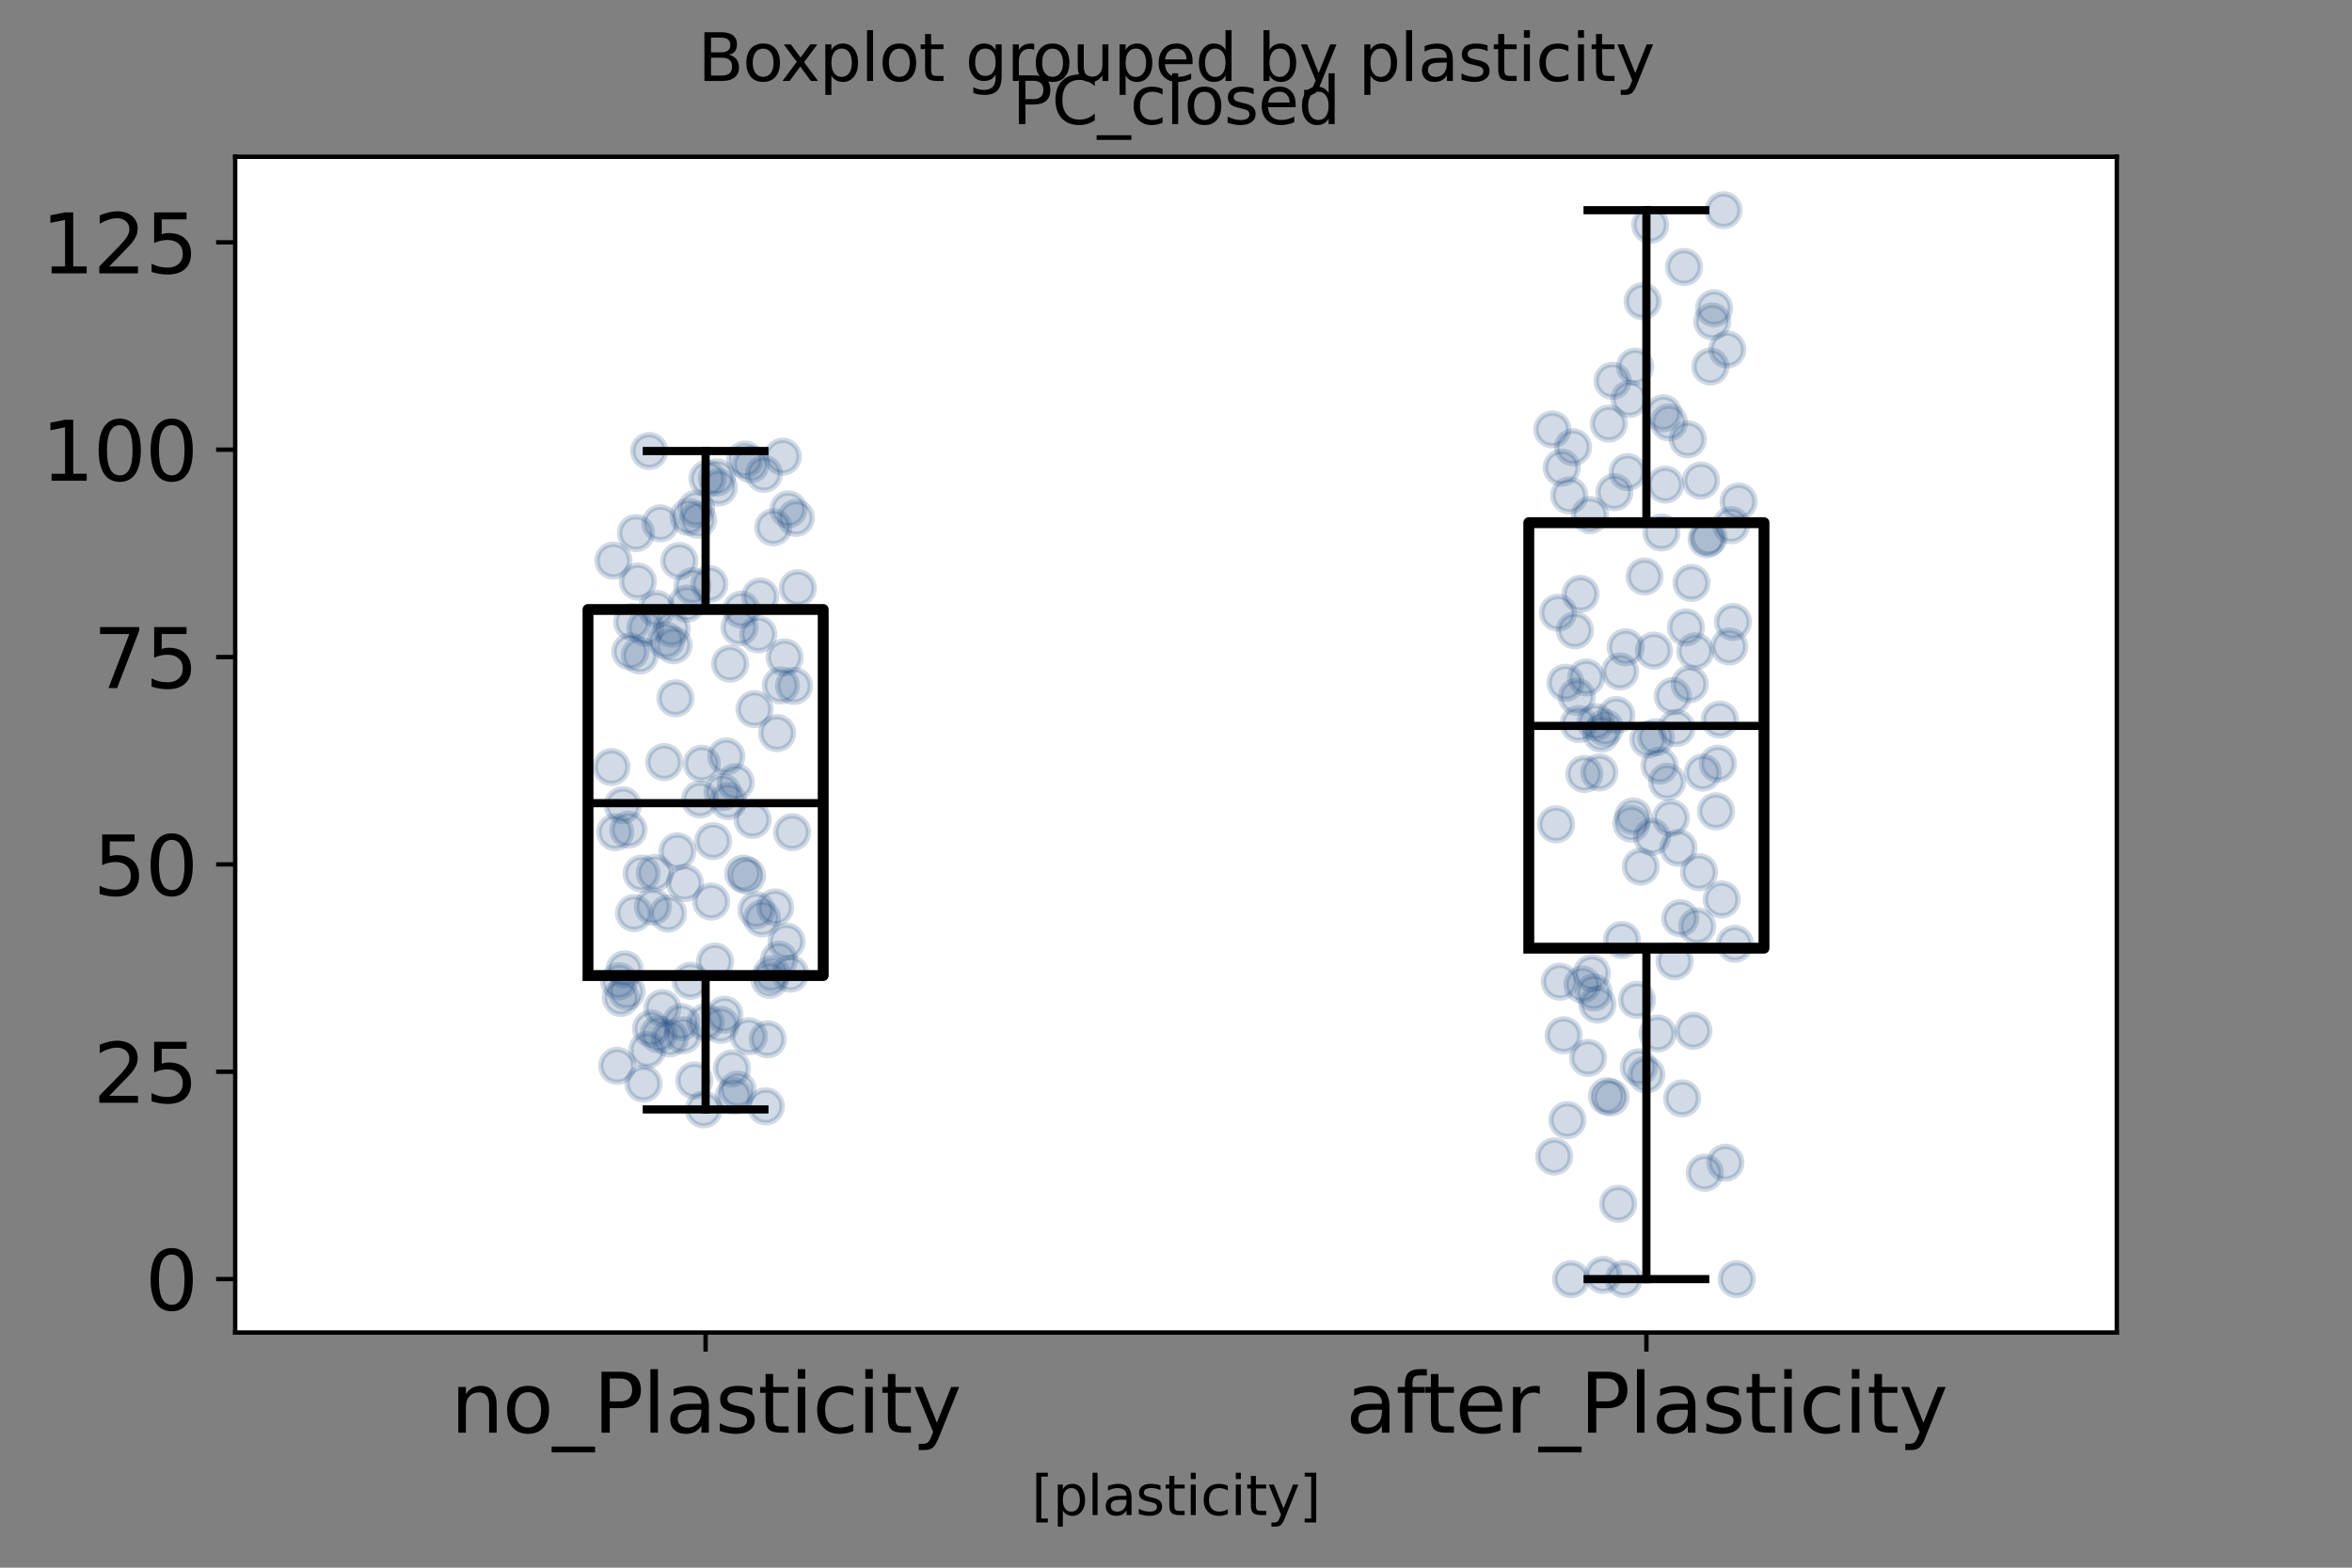 <?xml version="1.0" encoding="utf-8" standalone="no"?>
<!DOCTYPE svg PUBLIC "-//W3C//DTD SVG 1.1//EN"
  "http://www.w3.org/Graphics/SVG/1.1/DTD/svg11.dtd">
<svg xmlns:xlink="http://www.w3.org/1999/xlink" width="432pt" height="288pt" viewBox="0 0 432 288" xmlns="http://www.w3.org/2000/svg" version="1.1">
 <rect x="0" y="0" width="432" height="288" fill="#808080" stroke="none"/>
 <defs>
  <style type="text/css">*{stroke-linejoin: round; stroke-linecap: butt}</style>
 </defs>
 <g id="figure_1">
  <g id="patch_1">
   <path d="M 0 288 
L 432 288 
L 432 0 
L 0 0 
L 0 288 
z
" style="fill: none"/>
  </g>
  <g id="axes_1">
   <g id="patch_2">
    <path d="M 43.2 244.8 
L 388.8 244.8 
L 388.8 28.8 
L 43.2 28.8 
z
" style="fill: #ffffff"/>
   </g>
   <g id="PathCollection_1">
    <defs>
     <path id="m0f5e54a685" d="M 0 3 
C 0.796 3 1.559 2.684 2.121 2.121 
C 2.684 1.559 3 0.796 3 0 
C 3 -0.796 2.684 -1.559 2.121 -2.121 
C 1.559 -2.684 0.796 -3 0 -3 
C -0.796 -3 -1.559 -2.684 -2.121 -2.121 
C -2.684 -1.559 -3 -0.796 -3 0 
C -3 0.796 -2.684 1.559 -2.121 2.121 
C -1.559 2.684 -0.796 3 0 3 
z
" style="stroke: #1c4981; stroke-opacity: 0.2"/>
    </defs>
    <g clip-path="url(#pc543f8db61)">
     <use xlink:href="#m0f5e54a685" x="138.586" y="130.273" style="fill: #1c4981; fill-opacity: 0.2; stroke: #1c4981; stroke-opacity: 0.2"/>
     <use xlink:href="#m0f5e54a685" x="141.35" y="179.999" style="fill: #1c4981; fill-opacity: 0.2; stroke: #1c4981; stroke-opacity: 0.2"/>
     <use xlink:href="#m0f5e54a685" x="115.776" y="119.697" style="fill: #1c4981; fill-opacity: 0.2; stroke: #1c4981; stroke-opacity: 0.2"/>
     <use xlink:href="#m0f5e54a685" x="112.32" y="140.913" style="fill: #1c4981; fill-opacity: 0.2; stroke: #1c4981; stroke-opacity: 0.2"/>
     <use xlink:href="#m0f5e54a685" x="130.637" y="165.628" style="fill: #1c4981; fill-opacity: 0.2; stroke: #1c4981; stroke-opacity: 0.2"/>
     <use xlink:href="#m0f5e54a685" x="122.688" y="167.823" style="fill: #1c4981; fill-opacity: 0.2; stroke: #1c4981; stroke-opacity: 0.2"/>
     <use xlink:href="#m0f5e54a685" x="125.798" y="162.206" style="fill: #1c4981; fill-opacity: 0.2; stroke: #1c4981; stroke-opacity: 0.2"/>
     <use xlink:href="#m0f5e54a685" x="125.453" y="190.188" style="fill: #1c4981; fill-opacity: 0.2; stroke: #1c4981; stroke-opacity: 0.2"/>
     <use xlink:href="#m0f5e54a685" x="137.203" y="160.863" style="fill: #1c4981; fill-opacity: 0.2; stroke: #1c4981; stroke-opacity: 0.2"/>
     <use xlink:href="#m0f5e54a685" x="136.512" y="160.488" style="fill: #1c4981; fill-opacity: 0.2; stroke: #1c4981; stroke-opacity: 0.2"/>
     <use xlink:href="#m0f5e54a685" x="144.461" y="172.975" style="fill: #1c4981; fill-opacity: 0.2; stroke: #1c4981; stroke-opacity: 0.2"/>
     <use xlink:href="#m0f5e54a685" x="140.659" y="203.242" style="fill: #1c4981; fill-opacity: 0.2; stroke: #1c4981; stroke-opacity: 0.2"/>
     <use xlink:href="#m0f5e54a685" x="121.651" y="185.203" style="fill: #1c4981; fill-opacity: 0.2; stroke: #1c4981; stroke-opacity: 0.2"/>
     <use xlink:href="#m0f5e54a685" x="137.549" y="190.368" style="fill: #1c4981; fill-opacity: 0.2; stroke: #1c4981; stroke-opacity: 0.2"/>
     <use xlink:href="#m0f5e54a685" x="117.85" y="160.488" style="fill: #1c4981; fill-opacity: 0.2; stroke: #1c4981; stroke-opacity: 0.2"/>
     <use xlink:href="#m0f5e54a685" x="126.835" y="180.18" style="fill: #1c4981; fill-opacity: 0.2; stroke: #1c4981; stroke-opacity: 0.2"/>
     <use xlink:href="#m0f5e54a685" x="120.96" y="190.007" style="fill: #1c4981; fill-opacity: 0.2; stroke: #1c4981; stroke-opacity: 0.2"/>
     <use xlink:href="#m0f5e54a685" x="119.578" y="188.935" style="fill: #1c4981; fill-opacity: 0.2; stroke: #1c4981; stroke-opacity: 0.2"/>
     <use xlink:href="#m0f5e54a685" x="129.6" y="187.773" style="fill: #1c4981; fill-opacity: 0.2; stroke: #1c4981; stroke-opacity: 0.2"/>
     <use xlink:href="#m0f5e54a685" x="145.152" y="178.876" style="fill: #1c4981; fill-opacity: 0.2; stroke: #1c4981; stroke-opacity: 0.2"/>
     <use xlink:href="#m0f5e54a685" x="130.982" y="154.523" style="fill: #1c4981; fill-opacity: 0.2; stroke: #1c4981; stroke-opacity: 0.2"/>
     <use xlink:href="#m0f5e54a685" x="142.042" y="96.867" style="fill: #1c4981; fill-opacity: 0.2; stroke: #1c4981; stroke-opacity: 0.2"/>
     <use xlink:href="#m0f5e54a685" x="146.189" y="95.15" style="fill: #1c4981; fill-opacity: 0.2; stroke: #1c4981; stroke-opacity: 0.2"/>
     <use xlink:href="#m0f5e54a685" x="133.747" y="147.175" style="fill: #1c4981; fill-opacity: 0.2; stroke: #1c4981; stroke-opacity: 0.2"/>
     <use xlink:href="#m0f5e54a685" x="139.277" y="116.533" style="fill: #1c4981; fill-opacity: 0.2; stroke: #1c4981; stroke-opacity: 0.2"/>
     <use xlink:href="#m0f5e54a685" x="143.77" y="83.89" style="fill: #1c4981; fill-opacity: 0.2; stroke: #1c4981; stroke-opacity: 0.2"/>
     <use xlink:href="#m0f5e54a685" x="122.342" y="117.683" style="fill: #1c4981; fill-opacity: 0.2; stroke: #1c4981; stroke-opacity: 0.2"/>
     <use xlink:href="#m0f5e54a685" x="136.858" y="84.42" style="fill: #1c4981; fill-opacity: 0.2; stroke: #1c4981; stroke-opacity: 0.2"/>
     <use xlink:href="#m0f5e54a685" x="113.011" y="152.883" style="fill: #1c4981; fill-opacity: 0.2; stroke: #1c4981; stroke-opacity: 0.2"/>
     <use xlink:href="#m0f5e54a685" x="120.614" y="111.859" style="fill: #1c4981; fill-opacity: 0.2; stroke: #1c4981; stroke-opacity: 0.2"/>
     <use xlink:href="#m0f5e54a685" x="129.946" y="87.919" style="fill: #1c4981; fill-opacity: 0.2; stroke: #1c4981; stroke-opacity: 0.2"/>
     <use xlink:href="#m0f5e54a685" x="128.909" y="140.306" style="fill: #1c4981; fill-opacity: 0.2; stroke: #1c4981; stroke-opacity: 0.2"/>
     <use xlink:href="#m0f5e54a685" x="119.232" y="82.857" style="fill: #1c4981; fill-opacity: 0.2; stroke: #1c4981; stroke-opacity: 0.2"/>
     <use xlink:href="#m0f5e54a685" x="133.056" y="186.404" style="fill: #1c4981; fill-opacity: 0.2; stroke: #1c4981; stroke-opacity: 0.2"/>
     <use xlink:href="#m0f5e54a685" x="138.24" y="150.623" style="fill: #1c4981; fill-opacity: 0.2; stroke: #1c4981; stroke-opacity: 0.2"/>
     <use xlink:href="#m0f5e54a685" x="127.181" y="107.714" style="fill: #1c4981; fill-opacity: 0.2; stroke: #1c4981; stroke-opacity: 0.2"/>
     <use xlink:href="#m0f5e54a685" x="113.357" y="195.805" style="fill: #1c4981; fill-opacity: 0.2; stroke: #1c4981; stroke-opacity: 0.2"/>
     <use xlink:href="#m0f5e54a685" x="125.107" y="187.773" style="fill: #1c4981; fill-opacity: 0.2; stroke: #1c4981; stroke-opacity: 0.2"/>
     <use xlink:href="#m0f5e54a685" x="145.498" y="152.883" style="fill: #1c4981; fill-opacity: 0.2; stroke: #1c4981; stroke-opacity: 0.2"/>
     <use xlink:href="#m0f5e54a685" x="119.923" y="166.544" style="fill: #1c4981; fill-opacity: 0.2; stroke: #1c4981; stroke-opacity: 0.2"/>
     <use xlink:href="#m0f5e54a685" x="116.467" y="167.745" style="fill: #1c4981; fill-opacity: 0.2; stroke: #1c4981; stroke-opacity: 0.2"/>
     <use xlink:href="#m0f5e54a685" x="137.894" y="85.298" style="fill: #1c4981; fill-opacity: 0.2; stroke: #1c4981; stroke-opacity: 0.2"/>
     <use xlink:href="#m0f5e54a685" x="134.438" y="196.282" style="fill: #1c4981; fill-opacity: 0.2; stroke: #1c4981; stroke-opacity: 0.2"/>
     <use xlink:href="#m0f5e54a685" x="116.813" y="97.926" style="fill: #1c4981; fill-opacity: 0.2; stroke: #1c4981; stroke-opacity: 0.2"/>
     <use xlink:href="#m0f5e54a685" x="140.314" y="87.054" style="fill: #1c4981; fill-opacity: 0.2; stroke: #1c4981; stroke-opacity: 0.2"/>
     <use xlink:href="#m0f5e54a685" x="121.997" y="140.009" style="fill: #1c4981; fill-opacity: 0.2; stroke: #1c4981; stroke-opacity: 0.2"/>
     <use xlink:href="#m0f5e54a685" x="127.872" y="93.471" style="fill: #1c4981; fill-opacity: 0.2; stroke: #1c4981; stroke-opacity: 0.2"/>
     <use xlink:href="#m0f5e54a685" x="127.526" y="198.49" style="fill: #1c4981; fill-opacity: 0.2; stroke: #1c4981; stroke-opacity: 0.2"/>
     <use xlink:href="#m0f5e54a685" x="132.365" y="188.277" style="fill: #1c4981; fill-opacity: 0.2; stroke: #1c4981; stroke-opacity: 0.2"/>
     <use xlink:href="#m0f5e54a685" x="123.034" y="190.756" style="fill: #1c4981; fill-opacity: 0.2; stroke: #1c4981; stroke-opacity: 0.2"/>
     <use xlink:href="#m0f5e54a685" x="115.085" y="182.156" style="fill: #1c4981; fill-opacity: 0.2; stroke: #1c4981; stroke-opacity: 0.2"/>
     <use xlink:href="#m0f5e54a685" x="135.13" y="143.702" style="fill: #1c4981; fill-opacity: 0.2; stroke: #1c4981; stroke-opacity: 0.2"/>
     <use xlink:href="#m0f5e54a685" x="118.541" y="115.307" style="fill: #1c4981; fill-opacity: 0.2; stroke: #1c4981; stroke-opacity: 0.2"/>
     <use xlink:href="#m0f5e54a685" x="139.622" y="109.586" style="fill: #1c4981; fill-opacity: 0.2; stroke: #1c4981; stroke-opacity: 0.2"/>
     <use xlink:href="#m0f5e54a685" x="123.379" y="115.5" style="fill: #1c4981; fill-opacity: 0.2; stroke: #1c4981; stroke-opacity: 0.2"/>
     <use xlink:href="#m0f5e54a685" x="123.725" y="118.535" style="fill: #1c4981; fill-opacity: 0.2; stroke: #1c4981; stroke-opacity: 0.2"/>
     <use xlink:href="#m0f5e54a685" x="135.821" y="115.242" style="fill: #1c4981; fill-opacity: 0.2; stroke: #1c4981; stroke-opacity: 0.2"/>
     <use xlink:href="#m0f5e54a685" x="124.416" y="156.395" style="fill: #1c4981; fill-opacity: 0.2; stroke: #1c4981; stroke-opacity: 0.2"/>
     <use xlink:href="#m0f5e54a685" x="114.739" y="178.063" style="fill: #1c4981; fill-opacity: 0.2; stroke: #1c4981; stroke-opacity: 0.2"/>
     <use xlink:href="#m0f5e54a685" x="132.71" y="145.523" style="fill: #1c4981; fill-opacity: 0.2; stroke: #1c4981; stroke-opacity: 0.2"/>
     <use xlink:href="#m0f5e54a685" x="130.291" y="107.301" style="fill: #1c4981; fill-opacity: 0.2; stroke: #1c4981; stroke-opacity: 0.2"/>
     <use xlink:href="#m0f5e54a685" x="146.534" y="108.05" style="fill: #1c4981; fill-opacity: 0.2; stroke: #1c4981; stroke-opacity: 0.2"/>
     <use xlink:href="#m0f5e54a685" x="114.394" y="147.924" style="fill: #1c4981; fill-opacity: 0.2; stroke: #1c4981; stroke-opacity: 0.2"/>
     <use xlink:href="#m0f5e54a685" x="129.254" y="203.811" style="fill: #1c4981; fill-opacity: 0.2; stroke: #1c4981; stroke-opacity: 0.2"/>
     <use xlink:href="#m0f5e54a685" x="121.306" y="96.144" style="fill: #1c4981; fill-opacity: 0.2; stroke: #1c4981; stroke-opacity: 0.2"/>
     <use xlink:href="#m0f5e54a685" x="144.806" y="93.575" style="fill: #1c4981; fill-opacity: 0.2; stroke: #1c4981; stroke-opacity: 0.2"/>
     <use xlink:href="#m0f5e54a685" x="116.122" y="114.287" style="fill: #1c4981; fill-opacity: 0.2; stroke: #1c4981; stroke-opacity: 0.2"/>
     <use xlink:href="#m0f5e54a685" x="114.048" y="183.318" style="fill: #1c4981; fill-opacity: 0.2; stroke: #1c4981; stroke-opacity: 0.2"/>
     <use xlink:href="#m0f5e54a685" x="143.078" y="176.306" style="fill: #1c4981; fill-opacity: 0.2; stroke: #1c4981; stroke-opacity: 0.2"/>
     <use xlink:href="#m0f5e54a685" x="134.784" y="201.305" style="fill: #1c4981; fill-opacity: 0.2; stroke: #1c4981; stroke-opacity: 0.2"/>
     <use xlink:href="#m0f5e54a685" x="136.166" y="112.001" style="fill: #1c4981; fill-opacity: 0.2; stroke: #1c4981; stroke-opacity: 0.2"/>
     <use xlink:href="#m0f5e54a685" x="112.666" y="102.988" style="fill: #1c4981; fill-opacity: 0.2; stroke: #1c4981; stroke-opacity: 0.2"/>
     <use xlink:href="#m0f5e54a685" x="117.158" y="106.836" style="fill: #1c4981; fill-opacity: 0.2; stroke: #1c4981; stroke-opacity: 0.2"/>
     <use xlink:href="#m0f5e54a685" x="113.702" y="180.258" style="fill: #1c4981; fill-opacity: 0.2; stroke: #1c4981; stroke-opacity: 0.2"/>
     <use xlink:href="#m0f5e54a685" x="126.49" y="94.956" style="fill: #1c4981; fill-opacity: 0.2; stroke: #1c4981; stroke-opacity: 0.2"/>
     <use xlink:href="#m0f5e54a685" x="141.005" y="190.924" style="fill: #1c4981; fill-opacity: 0.2; stroke: #1c4981; stroke-opacity: 0.2"/>
     <use xlink:href="#m0f5e54a685" x="142.387" y="166.699" style="fill: #1c4981; fill-opacity: 0.2; stroke: #1c4981; stroke-opacity: 0.2"/>
     <use xlink:href="#m0f5e54a685" x="115.43" y="152.418" style="fill: #1c4981; fill-opacity: 0.2; stroke: #1c4981; stroke-opacity: 0.2"/>
     <use xlink:href="#m0f5e54a685" x="141.696" y="178.954" style="fill: #1c4981; fill-opacity: 0.2; stroke: #1c4981; stroke-opacity: 0.2"/>
     <use xlink:href="#m0f5e54a685" x="120.269" y="160.372" style="fill: #1c4981; fill-opacity: 0.2; stroke: #1c4981; stroke-opacity: 0.2"/>
     <use xlink:href="#m0f5e54a685" x="132.019" y="89.546" style="fill: #1c4981; fill-opacity: 0.2; stroke: #1c4981; stroke-opacity: 0.2"/>
     <use xlink:href="#m0f5e54a685" x="139.968" y="168.727" style="fill: #1c4981; fill-opacity: 0.2; stroke: #1c4981; stroke-opacity: 0.2"/>
     <use xlink:href="#m0f5e54a685" x="118.886" y="192.899" style="fill: #1c4981; fill-opacity: 0.2; stroke: #1c4981; stroke-opacity: 0.2"/>
     <use xlink:href="#m0f5e54a685" x="118.195" y="199.072" style="fill: #1c4981; fill-opacity: 0.2; stroke: #1c4981; stroke-opacity: 0.2"/>
     <use xlink:href="#m0f5e54a685" x="144.115" y="120.756" style="fill: #1c4981; fill-opacity: 0.2; stroke: #1c4981; stroke-opacity: 0.2"/>
     <use xlink:href="#m0f5e54a685" x="145.843" y="125.999" style="fill: #1c4981; fill-opacity: 0.2; stroke: #1c4981; stroke-opacity: 0.2"/>
     <use xlink:href="#m0f5e54a685" x="128.218" y="95.499" style="fill: #1c4981; fill-opacity: 0.2; stroke: #1c4981; stroke-opacity: 0.2"/>
     <use xlink:href="#m0f5e54a685" x="124.762" y="103.053" style="fill: #1c4981; fill-opacity: 0.2; stroke: #1c4981; stroke-opacity: 0.2"/>
     <use xlink:href="#m0f5e54a685" x="133.402" y="138.963" style="fill: #1c4981; fill-opacity: 0.2; stroke: #1c4981; stroke-opacity: 0.2"/>
     <use xlink:href="#m0f5e54a685" x="126.144" y="110.904" style="fill: #1c4981; fill-opacity: 0.2; stroke: #1c4981; stroke-opacity: 0.2"/>
     <use xlink:href="#m0f5e54a685" x="124.07" y="128.284" style="fill: #1c4981; fill-opacity: 0.2; stroke: #1c4981; stroke-opacity: 0.2"/>
     <use xlink:href="#m0f5e54a685" x="135.475" y="200.169" style="fill: #1c4981; fill-opacity: 0.2; stroke: #1c4981; stroke-opacity: 0.2"/>
     <use xlink:href="#m0f5e54a685" x="131.674" y="87.712" style="fill: #1c4981; fill-opacity: 0.2; stroke: #1c4981; stroke-opacity: 0.2"/>
     <use xlink:href="#m0f5e54a685" x="138.931" y="167.216" style="fill: #1c4981; fill-opacity: 0.2; stroke: #1c4981; stroke-opacity: 0.2"/>
     <use xlink:href="#m0f5e54a685" x="142.733" y="134.676" style="fill: #1c4981; fill-opacity: 0.2; stroke: #1c4981; stroke-opacity: 0.2"/>
     <use xlink:href="#m0f5e54a685" x="117.504" y="120.42" style="fill: #1c4981; fill-opacity: 0.2; stroke: #1c4981; stroke-opacity: 0.2"/>
     <use xlink:href="#m0f5e54a685" x="131.328" y="176.642" style="fill: #1c4981; fill-opacity: 0.2; stroke: #1c4981; stroke-opacity: 0.2"/>
     <use xlink:href="#m0f5e54a685" x="143.424" y="125.908" style="fill: #1c4981; fill-opacity: 0.2; stroke: #1c4981; stroke-opacity: 0.2"/>
     <use xlink:href="#m0f5e54a685" x="134.093" y="121.931" style="fill: #1c4981; fill-opacity: 0.2; stroke: #1c4981; stroke-opacity: 0.2"/>
     <use xlink:href="#m0f5e54a685" x="128.563" y="146.878" style="fill: #1c4981; fill-opacity: 0.2; stroke: #1c4981; stroke-opacity: 0.2"/>
    </g>
   </g>
   <g id="PathCollection_2">
    <g clip-path="url(#pc543f8db61)">
     <use xlink:href="#m0f5e54a685" x="285.466" y="212.449" style="fill: #1c4981; fill-opacity: 0.2; stroke: #1c4981; stroke-opacity: 0.2"/>
     <use xlink:href="#m0f5e54a685" x="305.51" y="75.923" style="fill: #1c4981; fill-opacity: 0.2; stroke: #1c4981; stroke-opacity: 0.2"/>
     <use xlink:href="#m0f5e54a685" x="309.658" y="115.255" style="fill: #1c4981; fill-opacity: 0.2; stroke: #1c4981; stroke-opacity: 0.2"/>
     <use xlink:href="#m0f5e54a685" x="287.194" y="190.175" style="fill: #1c4981; fill-opacity: 0.2; stroke: #1c4981; stroke-opacity: 0.2"/>
     <use xlink:href="#m0f5e54a685" x="299.635" y="151.295" style="fill: #1c4981; fill-opacity: 0.2; stroke: #1c4981; stroke-opacity: 0.2"/>
     <use xlink:href="#m0f5e54a685" x="315.878" y="132.197" style="fill: #1c4981; fill-opacity: 0.2; stroke: #1c4981; stroke-opacity: 0.2"/>
     <use xlink:href="#m0f5e54a685" x="302.054" y="105.906" style="fill: #1c4981; fill-opacity: 0.2; stroke: #1c4981; stroke-opacity: 0.2"/>
     <use xlink:href="#m0f5e54a685" x="307.93" y="133.746" style="fill: #1c4981; fill-opacity: 0.2; stroke: #1c4981; stroke-opacity: 0.2"/>
     <use xlink:href="#m0f5e54a685" x="297.907" y="172.678" style="fill: #1c4981; fill-opacity: 0.2; stroke: #1c4981; stroke-opacity: 0.2"/>
     <use xlink:href="#m0f5e54a685" x="317.606" y="118.767" style="fill: #1c4981; fill-opacity: 0.2; stroke: #1c4981; stroke-opacity: 0.2"/>
     <use xlink:href="#m0f5e54a685" x="286.848" y="85.905" style="fill: #1c4981; fill-opacity: 0.2; stroke: #1c4981; stroke-opacity: 0.2"/>
     <use xlink:href="#m0f5e54a685" x="312.768" y="141.933" style="fill: #1c4981; fill-opacity: 0.2; stroke: #1c4981; stroke-opacity: 0.2"/>
     <use xlink:href="#m0f5e54a685" x="308.275" y="155.775" style="fill: #1c4981; fill-opacity: 0.2; stroke: #1c4981; stroke-opacity: 0.2"/>
     <use xlink:href="#m0f5e54a685" x="300.672" y="183.693" style="fill: #1c4981; fill-opacity: 0.2; stroke: #1c4981; stroke-opacity: 0.2"/>
     <use xlink:href="#m0f5e54a685" x="301.363" y="159.21" style="fill: #1c4981; fill-opacity: 0.2; stroke: #1c4981; stroke-opacity: 0.2"/>
     <use xlink:href="#m0f5e54a685" x="310.349" y="125.689" style="fill: #1c4981; fill-opacity: 0.2; stroke: #1c4981; stroke-opacity: 0.2"/>
     <use xlink:href="#m0f5e54a685" x="303.437" y="153.735" style="fill: #1c4981; fill-opacity: 0.2; stroke: #1c4981; stroke-opacity: 0.2"/>
     <use xlink:href="#m0f5e54a685" x="287.539" y="125.43" style="fill: #1c4981; fill-opacity: 0.2; stroke: #1c4981; stroke-opacity: 0.2"/>
     <use xlink:href="#m0f5e54a685" x="316.915" y="213.598" style="fill: #1c4981; fill-opacity: 0.2; stroke: #1c4981; stroke-opacity: 0.2"/>
     <use xlink:href="#m0f5e54a685" x="293.414" y="184.545" style="fill: #1c4981; fill-opacity: 0.2; stroke: #1c4981; stroke-opacity: 0.2"/>
     <use xlink:href="#m0f5e54a685" x="286.502" y="180.348" style="fill: #1c4981; fill-opacity: 0.2; stroke: #1c4981; stroke-opacity: 0.2"/>
     <use xlink:href="#m0f5e54a685" x="287.885" y="205.773" style="fill: #1c4981; fill-opacity: 0.2; stroke: #1c4981; stroke-opacity: 0.2"/>
     <use xlink:href="#m0f5e54a685" x="316.224" y="165.24" style="fill: #1c4981; fill-opacity: 0.2; stroke: #1c4981; stroke-opacity: 0.2"/>
     <use xlink:href="#m0f5e54a685" x="304.128" y="135.438" style="fill: #1c4981; fill-opacity: 0.2; stroke: #1c4981; stroke-opacity: 0.2"/>
     <use xlink:href="#m0f5e54a685" x="310.694" y="107.094" style="fill: #1c4981; fill-opacity: 0.2; stroke: #1c4981; stroke-opacity: 0.2"/>
     <use xlink:href="#m0f5e54a685" x="304.819" y="140.642" style="fill: #1c4981; fill-opacity: 0.2; stroke: #1c4981; stroke-opacity: 0.2"/>
     <use xlink:href="#m0f5e54a685" x="298.944" y="86.731" style="fill: #1c4981; fill-opacity: 0.2; stroke: #1c4981; stroke-opacity: 0.2"/>
     <use xlink:href="#m0f5e54a685" x="289.958" y="133.01" style="fill: #1c4981; fill-opacity: 0.2; stroke: #1c4981; stroke-opacity: 0.2"/>
     <use xlink:href="#m0f5e54a685" x="294.797" y="133.707" style="fill: #1c4981; fill-opacity: 0.2; stroke: #1c4981; stroke-opacity: 0.2"/>
     <use xlink:href="#m0f5e54a685" x="285.12" y="78.893" style="fill: #1c4981; fill-opacity: 0.2; stroke: #1c4981; stroke-opacity: 0.2"/>
     <use xlink:href="#m0f5e54a685" x="305.165" y="97.823" style="fill: #1c4981; fill-opacity: 0.2; stroke: #1c4981; stroke-opacity: 0.2"/>
     <use xlink:href="#m0f5e54a685" x="294.451" y="234.233" style="fill: #1c4981; fill-opacity: 0.2; stroke: #1c4981; stroke-opacity: 0.2"/>
     <use xlink:href="#m0f5e54a685" x="301.018" y="196.076" style="fill: #1c4981; fill-opacity: 0.2; stroke: #1c4981; stroke-opacity: 0.2"/>
     <use xlink:href="#m0f5e54a685" x="313.805" y="98.74" style="fill: #1c4981; fill-opacity: 0.2; stroke: #1c4981; stroke-opacity: 0.2"/>
     <use xlink:href="#m0f5e54a685" x="302.746" y="135.838" style="fill: #1c4981; fill-opacity: 0.2; stroke: #1c4981; stroke-opacity: 0.2"/>
     <use xlink:href="#m0f5e54a685" x="312.422" y="88.28" style="fill: #1c4981; fill-opacity: 0.2; stroke: #1c4981; stroke-opacity: 0.2"/>
     <use xlink:href="#m0f5e54a685" x="302.4" y="197.432" style="fill: #1c4981; fill-opacity: 0.2; stroke: #1c4981; stroke-opacity: 0.2"/>
     <use xlink:href="#m0f5e54a685" x="301.709" y="55.34" style="fill: #1c4981; fill-opacity: 0.2; stroke: #1c4981; stroke-opacity: 0.2"/>
     <use xlink:href="#m0f5e54a685" x="291.341" y="124.462" style="fill: #1c4981; fill-opacity: 0.2; stroke: #1c4981; stroke-opacity: 0.2"/>
     <use xlink:href="#m0f5e54a685" x="315.187" y="149.035" style="fill: #1c4981; fill-opacity: 0.2; stroke: #1c4981; stroke-opacity: 0.2"/>
     <use xlink:href="#m0f5e54a685" x="309.312" y="49.052" style="fill: #1c4981; fill-opacity: 0.2; stroke: #1c4981; stroke-opacity: 0.2"/>
     <use xlink:href="#m0f5e54a685" x="292.378" y="178.773" style="fill: #1c4981; fill-opacity: 0.2; stroke: #1c4981; stroke-opacity: 0.2"/>
     <use xlink:href="#m0f5e54a685" x="286.157" y="112.569" style="fill: #1c4981; fill-opacity: 0.2; stroke: #1c4981; stroke-opacity: 0.2"/>
     <use xlink:href="#m0f5e54a685" x="303.091" y="41.317" style="fill: #1c4981; fill-opacity: 0.2; stroke: #1c4981; stroke-opacity: 0.2"/>
     <use xlink:href="#m0f5e54a685" x="291.686" y="194.358" style="fill: #1c4981; fill-opacity: 0.2; stroke: #1c4981; stroke-opacity: 0.2"/>
     <use xlink:href="#m0f5e54a685" x="311.386" y="119.658" style="fill: #1c4981; fill-opacity: 0.2; stroke: #1c4981; stroke-opacity: 0.2"/>
     <use xlink:href="#m0f5e54a685" x="290.304" y="109.109" style="fill: #1c4981; fill-opacity: 0.2; stroke: #1c4981; stroke-opacity: 0.2"/>
     <use xlink:href="#m0f5e54a685" x="315.533" y="140.293" style="fill: #1c4981; fill-opacity: 0.2; stroke: #1c4981; stroke-opacity: 0.2"/>
     <use xlink:href="#m0f5e54a685" x="292.032" y="94.634" style="fill: #1c4981; fill-opacity: 0.2; stroke: #1c4981; stroke-opacity: 0.2"/>
     <use xlink:href="#m0f5e54a685" x="312.077" y="160.217" style="fill: #1c4981; fill-opacity: 0.2; stroke: #1c4981; stroke-opacity: 0.2"/>
     <use xlink:href="#m0f5e54a685" x="313.114" y="215.445" style="fill: #1c4981; fill-opacity: 0.2; stroke: #1c4981; stroke-opacity: 0.2"/>
     <use xlink:href="#m0f5e54a685" x="307.238" y="127.884" style="fill: #1c4981; fill-opacity: 0.2; stroke: #1c4981; stroke-opacity: 0.2"/>
     <use xlink:href="#m0f5e54a685" x="306.202" y="143.624" style="fill: #1c4981; fill-opacity: 0.2; stroke: #1c4981; stroke-opacity: 0.2"/>
     <use xlink:href="#m0f5e54a685" x="290.995" y="142.191" style="fill: #1c4981; fill-opacity: 0.2; stroke: #1c4981; stroke-opacity: 0.2"/>
     <use xlink:href="#m0f5e54a685" x="314.15" y="67.336" style="fill: #1c4981; fill-opacity: 0.2; stroke: #1c4981; stroke-opacity: 0.2"/>
     <use xlink:href="#m0f5e54a685" x="295.488" y="77.821" style="fill: #1c4981; fill-opacity: 0.2; stroke: #1c4981; stroke-opacity: 0.2"/>
     <use xlink:href="#m0f5e54a685" x="318.643" y="173.388" style="fill: #1c4981; fill-opacity: 0.2; stroke: #1c4981; stroke-opacity: 0.2"/>
     <use xlink:href="#m0f5e54a685" x="298.598" y="118.909" style="fill: #1c4981; fill-opacity: 0.2; stroke: #1c4981; stroke-opacity: 0.2"/>
     <use xlink:href="#m0f5e54a685" x="293.76" y="141.907" style="fill: #1c4981; fill-opacity: 0.2; stroke: #1c4981; stroke-opacity: 0.2"/>
     <use xlink:href="#m0f5e54a685" x="300.326" y="67.349" style="fill: #1c4981; fill-opacity: 0.2; stroke: #1c4981; stroke-opacity: 0.2"/>
     <use xlink:href="#m0f5e54a685" x="288.23" y="91.018" style="fill: #1c4981; fill-opacity: 0.2; stroke: #1c4981; stroke-opacity: 0.2"/>
     <use xlink:href="#m0f5e54a685" x="288.922" y="82.16" style="fill: #1c4981; fill-opacity: 0.2; stroke: #1c4981; stroke-opacity: 0.2"/>
     <use xlink:href="#m0f5e54a685" x="298.253" y="234.969" style="fill: #1c4981; fill-opacity: 0.2; stroke: #1c4981; stroke-opacity: 0.2"/>
     <use xlink:href="#m0f5e54a685" x="303.782" y="119.529" style="fill: #1c4981; fill-opacity: 0.2; stroke: #1c4981; stroke-opacity: 0.2"/>
     <use xlink:href="#m0f5e54a685" x="304.474" y="189.865" style="fill: #1c4981; fill-opacity: 0.2; stroke: #1c4981; stroke-opacity: 0.2"/>
     <use xlink:href="#m0f5e54a685" x="316.57" y="38.618" style="fill: #1c4981; fill-opacity: 0.2; stroke: #1c4981; stroke-opacity: 0.2"/>
     <use xlink:href="#m0f5e54a685" x="288.576" y="234.982" style="fill: #1c4981; fill-opacity: 0.2; stroke: #1c4981; stroke-opacity: 0.2"/>
     <use xlink:href="#m0f5e54a685" x="308.966" y="201.783" style="fill: #1c4981; fill-opacity: 0.2; stroke: #1c4981; stroke-opacity: 0.2"/>
     <use xlink:href="#m0f5e54a685" x="310.003" y="80.714" style="fill: #1c4981; fill-opacity: 0.2; stroke: #1c4981; stroke-opacity: 0.2"/>
     <use xlink:href="#m0f5e54a685" x="292.723" y="182.324" style="fill: #1c4981; fill-opacity: 0.2; stroke: #1c4981; stroke-opacity: 0.2"/>
     <use xlink:href="#m0f5e54a685" x="296.179" y="69.957" style="fill: #1c4981; fill-opacity: 0.2; stroke: #1c4981; stroke-opacity: 0.2"/>
     <use xlink:href="#m0f5e54a685" x="299.29" y="73.289" style="fill: #1c4981; fill-opacity: 0.2; stroke: #1c4981; stroke-opacity: 0.2"/>
     <use xlink:href="#m0f5e54a685" x="295.142" y="201.383" style="fill: #1c4981; fill-opacity: 0.2; stroke: #1c4981; stroke-opacity: 0.2"/>
     <use xlink:href="#m0f5e54a685" x="313.459" y="99.063" style="fill: #1c4981; fill-opacity: 0.2; stroke: #1c4981; stroke-opacity: 0.2"/>
     <use xlink:href="#m0f5e54a685" x="294.106" y="134.792" style="fill: #1c4981; fill-opacity: 0.2; stroke: #1c4981; stroke-opacity: 0.2"/>
     <use xlink:href="#m0f5e54a685" x="293.069" y="132.661" style="fill: #1c4981; fill-opacity: 0.2; stroke: #1c4981; stroke-opacity: 0.2"/>
     <use xlink:href="#m0f5e54a685" x="318.989" y="234.982" style="fill: #1c4981; fill-opacity: 0.2; stroke: #1c4981; stroke-opacity: 0.2"/>
     <use xlink:href="#m0f5e54a685" x="308.621" y="168.688" style="fill: #1c4981; fill-opacity: 0.2; stroke: #1c4981; stroke-opacity: 0.2"/>
     <use xlink:href="#m0f5e54a685" x="317.261" y="64.198" style="fill: #1c4981; fill-opacity: 0.2; stroke: #1c4981; stroke-opacity: 0.2"/>
     <use xlink:href="#m0f5e54a685" x="285.811" y="151.437" style="fill: #1c4981; fill-opacity: 0.2; stroke: #1c4981; stroke-opacity: 0.2"/>
     <use xlink:href="#m0f5e54a685" x="295.834" y="201.615" style="fill: #1c4981; fill-opacity: 0.2; stroke: #1c4981; stroke-opacity: 0.2"/>
     <use xlink:href="#m0f5e54a685" x="314.842" y="56.619" style="fill: #1c4981; fill-opacity: 0.2; stroke: #1c4981; stroke-opacity: 0.2"/>
     <use xlink:href="#m0f5e54a685" x="289.613" y="128" style="fill: #1c4981; fill-opacity: 0.2; stroke: #1c4981; stroke-opacity: 0.2"/>
     <use xlink:href="#m0f5e54a685" x="297.562" y="123.364" style="fill: #1c4981; fill-opacity: 0.2; stroke: #1c4981; stroke-opacity: 0.2"/>
     <use xlink:href="#m0f5e54a685" x="297.216" y="221.152" style="fill: #1c4981; fill-opacity: 0.2; stroke: #1c4981; stroke-opacity: 0.2"/>
     <use xlink:href="#m0f5e54a685" x="311.04" y="189.374" style="fill: #1c4981; fill-opacity: 0.2; stroke: #1c4981; stroke-opacity: 0.2"/>
     <use xlink:href="#m0f5e54a685" x="289.267" y="115.797" style="fill: #1c4981; fill-opacity: 0.2; stroke: #1c4981; stroke-opacity: 0.2"/>
     <use xlink:href="#m0f5e54a685" x="296.525" y="90.424" style="fill: #1c4981; fill-opacity: 0.2; stroke: #1c4981; stroke-opacity: 0.2"/>
     <use xlink:href="#m0f5e54a685" x="318.298" y="114.248" style="fill: #1c4981; fill-opacity: 0.2; stroke: #1c4981; stroke-opacity: 0.2"/>
     <use xlink:href="#m0f5e54a685" x="306.547" y="77.602" style="fill: #1c4981; fill-opacity: 0.2; stroke: #1c4981; stroke-opacity: 0.2"/>
     <use xlink:href="#m0f5e54a685" x="305.856" y="89.029" style="fill: #1c4981; fill-opacity: 0.2; stroke: #1c4981; stroke-opacity: 0.2"/>
     <use xlink:href="#m0f5e54a685" x="314.496" y="59.059" style="fill: #1c4981; fill-opacity: 0.2; stroke: #1c4981; stroke-opacity: 0.2"/>
     <use xlink:href="#m0f5e54a685" x="311.731" y="170.173" style="fill: #1c4981; fill-opacity: 0.2; stroke: #1c4981; stroke-opacity: 0.2"/>
     <use xlink:href="#m0f5e54a685" x="319.334" y="92.141" style="fill: #1c4981; fill-opacity: 0.2; stroke: #1c4981; stroke-opacity: 0.2"/>
     <use xlink:href="#m0f5e54a685" x="290.65" y="180.878" style="fill: #1c4981; fill-opacity: 0.2; stroke: #1c4981; stroke-opacity: 0.2"/>
     <use xlink:href="#m0f5e54a685" x="296.87" y="131.383" style="fill: #1c4981; fill-opacity: 0.2; stroke: #1c4981; stroke-opacity: 0.2"/>
     <use xlink:href="#m0f5e54a685" x="317.952" y="96.48" style="fill: #1c4981; fill-opacity: 0.2; stroke: #1c4981; stroke-opacity: 0.2"/>
     <use xlink:href="#m0f5e54a685" x="306.893" y="150.274" style="fill: #1c4981; fill-opacity: 0.2; stroke: #1c4981; stroke-opacity: 0.2"/>
     <use xlink:href="#m0f5e54a685" x="299.981" y="150.003" style="fill: #1c4981; fill-opacity: 0.2; stroke: #1c4981; stroke-opacity: 0.2"/>
     <use xlink:href="#m0f5e54a685" x="307.584" y="176.591" style="fill: #1c4981; fill-opacity: 0.2; stroke: #1c4981; stroke-opacity: 0.2"/>
    </g>
   </g>
   <g id="matplotlib.axis_1">
    <g id="xtick_1">
     <g id="line2d_1">
      <defs>
       <path id="mfabd0614e6" d="M 0 0 
L 0 3.5 
" style="stroke: #000000; stroke-width: 0.8"/>
      </defs>
      <g>
       <use xlink:href="#mfabd0614e6" x="129.6" y="244.8" style="stroke: #000000; stroke-width: 0.8"/>
      </g>
     </g>
     <g id="text_1">
      <!-- no_Plasticity -->
      <g transform="translate(82.788 263.198) scale(0.15 -0.15)">
       <defs>
        <path id="DejaVuSans-6e" d="M 3513 2113 
L 3513 0 
L 2938 0 
L 2938 2094 
Q 2938 2591 2744 2837 
Q 2550 3084 2163 3084 
Q 1697 3084 1428 2787 
Q 1159 2491 1159 1978 
L 1159 0 
L 581 0 
L 581 3500 
L 1159 3500 
L 1159 2956 
Q 1366 3272 1645 3428 
Q 1925 3584 2291 3584 
Q 2894 3584 3203 3211 
Q 3513 2838 3513 2113 
z
" transform="scale(0.016)"/>
        <path id="DejaVuSans-6f" d="M 1959 3097 
Q 1497 3097 1228 2736 
Q 959 2375 959 1747 
Q 959 1119 1226 758 
Q 1494 397 1959 397 
Q 2419 397 2687 759 
Q 2956 1122 2956 1747 
Q 2956 2369 2687 2733 
Q 2419 3097 1959 3097 
z
M 1959 3584 
Q 2709 3584 3137 3096 
Q 3566 2609 3566 1747 
Q 3566 888 3137 398 
Q 2709 -91 1959 -91 
Q 1206 -91 779 398 
Q 353 888 353 1747 
Q 353 2609 779 3096 
Q 1206 3584 1959 3584 
z
" transform="scale(0.016)"/>
        <path id="DejaVuSans-5f" d="M 3263 -1063 
L 3263 -1509 
L -63 -1509 
L -63 -1063 
L 3263 -1063 
z
" transform="scale(0.016)"/>
        <path id="DejaVuSans-50" d="M 1259 4147 
L 1259 2394 
L 2053 2394 
Q 2494 2394 2734 2622 
Q 2975 2850 2975 3272 
Q 2975 3691 2734 3919 
Q 2494 4147 2053 4147 
L 1259 4147 
z
M 628 4666 
L 2053 4666 
Q 2838 4666 3239 4311 
Q 3641 3956 3641 3272 
Q 3641 2581 3239 2228 
Q 2838 1875 2053 1875 
L 1259 1875 
L 1259 0 
L 628 0 
L 628 4666 
z
" transform="scale(0.016)"/>
        <path id="DejaVuSans-6c" d="M 603 4863 
L 1178 4863 
L 1178 0 
L 603 0 
L 603 4863 
z
" transform="scale(0.016)"/>
        <path id="DejaVuSans-61" d="M 2194 1759 
Q 1497 1759 1228 1600 
Q 959 1441 959 1056 
Q 959 750 1161 570 
Q 1363 391 1709 391 
Q 2188 391 2477 730 
Q 2766 1069 2766 1631 
L 2766 1759 
L 2194 1759 
z
M 3341 1997 
L 3341 0 
L 2766 0 
L 2766 531 
Q 2569 213 2275 61 
Q 1981 -91 1556 -91 
Q 1019 -91 701 211 
Q 384 513 384 1019 
Q 384 1609 779 1909 
Q 1175 2209 1959 2209 
L 2766 2209 
L 2766 2266 
Q 2766 2663 2505 2880 
Q 2244 3097 1772 3097 
Q 1472 3097 1187 3025 
Q 903 2953 641 2809 
L 641 3341 
Q 956 3463 1253 3523 
Q 1550 3584 1831 3584 
Q 2591 3584 2966 3190 
Q 3341 2797 3341 1997 
z
" transform="scale(0.016)"/>
        <path id="DejaVuSans-73" d="M 2834 3397 
L 2834 2853 
Q 2591 2978 2328 3040 
Q 2066 3103 1784 3103 
Q 1356 3103 1142 2972 
Q 928 2841 928 2578 
Q 928 2378 1081 2264 
Q 1234 2150 1697 2047 
L 1894 2003 
Q 2506 1872 2764 1633 
Q 3022 1394 3022 966 
Q 3022 478 2636 193 
Q 2250 -91 1575 -91 
Q 1294 -91 989 -36 
Q 684 19 347 128 
L 347 722 
Q 666 556 975 473 
Q 1284 391 1588 391 
Q 1994 391 2212 530 
Q 2431 669 2431 922 
Q 2431 1156 2273 1281 
Q 2116 1406 1581 1522 
L 1381 1569 
Q 847 1681 609 1914 
Q 372 2147 372 2553 
Q 372 3047 722 3315 
Q 1072 3584 1716 3584 
Q 2034 3584 2315 3537 
Q 2597 3491 2834 3397 
z
" transform="scale(0.016)"/>
        <path id="DejaVuSans-74" d="M 1172 4494 
L 1172 3500 
L 2356 3500 
L 2356 3053 
L 1172 3053 
L 1172 1153 
Q 1172 725 1289 603 
Q 1406 481 1766 481 
L 2356 481 
L 2356 0 
L 1766 0 
Q 1100 0 847 248 
Q 594 497 594 1153 
L 594 3053 
L 172 3053 
L 172 3500 
L 594 3500 
L 594 4494 
L 1172 4494 
z
" transform="scale(0.016)"/>
        <path id="DejaVuSans-69" d="M 603 3500 
L 1178 3500 
L 1178 0 
L 603 0 
L 603 3500 
z
M 603 4863 
L 1178 4863 
L 1178 4134 
L 603 4134 
L 603 4863 
z
" transform="scale(0.016)"/>
        <path id="DejaVuSans-63" d="M 3122 3366 
L 3122 2828 
Q 2878 2963 2633 3030 
Q 2388 3097 2138 3097 
Q 1578 3097 1268 2742 
Q 959 2388 959 1747 
Q 959 1106 1268 751 
Q 1578 397 2138 397 
Q 2388 397 2633 464 
Q 2878 531 3122 666 
L 3122 134 
Q 2881 22 2623 -34 
Q 2366 -91 2075 -91 
Q 1284 -91 818 406 
Q 353 903 353 1747 
Q 353 2603 823 3093 
Q 1294 3584 2113 3584 
Q 2378 3584 2631 3529 
Q 2884 3475 3122 3366 
z
" transform="scale(0.016)"/>
        <path id="DejaVuSans-79" d="M 2059 -325 
Q 1816 -950 1584 -1140 
Q 1353 -1331 966 -1331 
L 506 -1331 
L 506 -850 
L 844 -850 
Q 1081 -850 1212 -737 
Q 1344 -625 1503 -206 
L 1606 56 
L 191 3500 
L 800 3500 
L 1894 763 
L 2988 3500 
L 3597 3500 
L 2059 -325 
z
" transform="scale(0.016)"/>
       </defs>
       <use xlink:href="#DejaVuSans-6e"/>
       <use xlink:href="#DejaVuSans-6f" x="63.379"/>
       <use xlink:href="#DejaVuSans-5f" x="124.561"/>
       <use xlink:href="#DejaVuSans-50" x="174.561"/>
       <use xlink:href="#DejaVuSans-6c" x="234.863"/>
       <use xlink:href="#DejaVuSans-61" x="262.646"/>
       <use xlink:href="#DejaVuSans-73" x="323.926"/>
       <use xlink:href="#DejaVuSans-74" x="376.025"/>
       <use xlink:href="#DejaVuSans-69" x="415.234"/>
       <use xlink:href="#DejaVuSans-63" x="443.018"/>
       <use xlink:href="#DejaVuSans-69" x="497.998"/>
       <use xlink:href="#DejaVuSans-74" x="525.781"/>
       <use xlink:href="#DejaVuSans-79" x="564.99"/>
      </g>
     </g>
    </g>
    <g id="xtick_2">
     <g id="line2d_2">
      <g>
       <use xlink:href="#mfabd0614e6" x="302.4" y="244.8" style="stroke: #000000; stroke-width: 0.8"/>
      </g>
     </g>
     <g id="text_2">
      <!-- after_Plasticity -->
      <g transform="translate(247.187 263.198) scale(0.15 -0.15)">
       <defs>
        <path id="DejaVuSans-66" d="M 2375 4863 
L 2375 4384 
L 1825 4384 
Q 1516 4384 1395 4259 
Q 1275 4134 1275 3809 
L 1275 3500 
L 2222 3500 
L 2222 3053 
L 1275 3053 
L 1275 0 
L 697 0 
L 697 3053 
L 147 3053 
L 147 3500 
L 697 3500 
L 697 3744 
Q 697 4328 969 4595 
Q 1241 4863 1831 4863 
L 2375 4863 
z
" transform="scale(0.016)"/>
        <path id="DejaVuSans-65" d="M 3597 1894 
L 3597 1613 
L 953 1613 
Q 991 1019 1311 708 
Q 1631 397 2203 397 
Q 2534 397 2845 478 
Q 3156 559 3463 722 
L 3463 178 
Q 3153 47 2828 -22 
Q 2503 -91 2169 -91 
Q 1331 -91 842 396 
Q 353 884 353 1716 
Q 353 2575 817 3079 
Q 1281 3584 2069 3584 
Q 2775 3584 3186 3129 
Q 3597 2675 3597 1894 
z
M 3022 2063 
Q 3016 2534 2758 2815 
Q 2500 3097 2075 3097 
Q 1594 3097 1305 2825 
Q 1016 2553 972 2059 
L 3022 2063 
z
" transform="scale(0.016)"/>
        <path id="DejaVuSans-72" d="M 2631 2963 
Q 2534 3019 2420 3045 
Q 2306 3072 2169 3072 
Q 1681 3072 1420 2755 
Q 1159 2438 1159 1844 
L 1159 0 
L 581 0 
L 581 3500 
L 1159 3500 
L 1159 2956 
Q 1341 3275 1631 3429 
Q 1922 3584 2338 3584 
Q 2397 3584 2469 3576 
Q 2541 3569 2628 3553 
L 2631 2963 
z
" transform="scale(0.016)"/>
       </defs>
       <use xlink:href="#DejaVuSans-61"/>
       <use xlink:href="#DejaVuSans-66" x="61.279"/>
       <use xlink:href="#DejaVuSans-74" x="94.734"/>
       <use xlink:href="#DejaVuSans-65" x="133.943"/>
       <use xlink:href="#DejaVuSans-72" x="195.467"/>
       <use xlink:href="#DejaVuSans-5f" x="236.58"/>
       <use xlink:href="#DejaVuSans-50" x="286.58"/>
       <use xlink:href="#DejaVuSans-6c" x="346.883"/>
       <use xlink:href="#DejaVuSans-61" x="374.666"/>
       <use xlink:href="#DejaVuSans-73" x="435.945"/>
       <use xlink:href="#DejaVuSans-74" x="488.045"/>
       <use xlink:href="#DejaVuSans-69" x="527.254"/>
       <use xlink:href="#DejaVuSans-63" x="555.037"/>
       <use xlink:href="#DejaVuSans-69" x="610.018"/>
       <use xlink:href="#DejaVuSans-74" x="637.801"/>
       <use xlink:href="#DejaVuSans-79" x="677.01"/>
      </g>
     </g>
    </g>
    <g id="text_3">
     <!-- [plasticity] -->
     <g transform="translate(189.459 278.333) scale(0.1 -0.1)">
      <defs>
       <path id="DejaVuSans-5b" d="M 550 4863 
L 1875 4863 
L 1875 4416 
L 1125 4416 
L 1125 -397 
L 1875 -397 
L 1875 -844 
L 550 -844 
L 550 4863 
z
" transform="scale(0.016)"/>
       <path id="DejaVuSans-70" d="M 1159 525 
L 1159 -1331 
L 581 -1331 
L 581 3500 
L 1159 3500 
L 1159 2969 
Q 1341 3281 1617 3432 
Q 1894 3584 2278 3584 
Q 2916 3584 3314 3078 
Q 3713 2572 3713 1747 
Q 3713 922 3314 415 
Q 2916 -91 2278 -91 
Q 1894 -91 1617 61 
Q 1341 213 1159 525 
z
M 3116 1747 
Q 3116 2381 2855 2742 
Q 2594 3103 2138 3103 
Q 1681 3103 1420 2742 
Q 1159 2381 1159 1747 
Q 1159 1113 1420 752 
Q 1681 391 2138 391 
Q 2594 391 2855 752 
Q 3116 1113 3116 1747 
z
" transform="scale(0.016)"/>
       <path id="DejaVuSans-5d" d="M 1947 4863 
L 1947 -844 
L 622 -844 
L 622 -397 
L 1369 -397 
L 1369 4416 
L 622 4416 
L 622 4863 
L 1947 4863 
z
" transform="scale(0.016)"/>
      </defs>
      <use xlink:href="#DejaVuSans-5b"/>
      <use xlink:href="#DejaVuSans-70" x="39.014"/>
      <use xlink:href="#DejaVuSans-6c" x="102.49"/>
      <use xlink:href="#DejaVuSans-61" x="130.273"/>
      <use xlink:href="#DejaVuSans-73" x="191.553"/>
      <use xlink:href="#DejaVuSans-74" x="243.652"/>
      <use xlink:href="#DejaVuSans-69" x="282.861"/>
      <use xlink:href="#DejaVuSans-63" x="310.645"/>
      <use xlink:href="#DejaVuSans-69" x="365.625"/>
      <use xlink:href="#DejaVuSans-74" x="393.408"/>
      <use xlink:href="#DejaVuSans-79" x="432.617"/>
      <use xlink:href="#DejaVuSans-5d" x="491.797"/>
     </g>
    </g>
   </g>
   <g id="matplotlib.axis_2">
    <g id="ytick_1">
     <g id="line2d_3">
      <defs>
       <path id="mbacb967907" d="M 0 0 
L -3.5 0 
" style="stroke: #000000; stroke-width: 0.8"/>
      </defs>
      <g>
       <use xlink:href="#mbacb967907" x="43.2" y="234.982" style="stroke: #000000; stroke-width: 0.8"/>
      </g>
     </g>
     <g id="text_4">
      <!-- 0 -->
      <g transform="translate(26.656 240.681) scale(0.15 -0.15)">
       <defs>
        <path id="DejaVuSans-30" d="M 2034 4250 
Q 1547 4250 1301 3770 
Q 1056 3291 1056 2328 
Q 1056 1369 1301 889 
Q 1547 409 2034 409 
Q 2525 409 2770 889 
Q 3016 1369 3016 2328 
Q 3016 3291 2770 3770 
Q 2525 4250 2034 4250 
z
M 2034 4750 
Q 2819 4750 3233 4129 
Q 3647 3509 3647 2328 
Q 3647 1150 3233 529 
Q 2819 -91 2034 -91 
Q 1250 -91 836 529 
Q 422 1150 422 2328 
Q 422 3509 836 4129 
Q 1250 4750 2034 4750 
z
" transform="scale(0.016)"/>
       </defs>
       <use xlink:href="#DejaVuSans-30"/>
      </g>
     </g>
    </g>
    <g id="ytick_2">
     <g id="line2d_4">
      <g>
       <use xlink:href="#mbacb967907" x="43.2" y="196.889" style="stroke: #000000; stroke-width: 0.8"/>
      </g>
     </g>
     <g id="text_5">
      <!-- 25 -->
      <g transform="translate(17.113 202.588) scale(0.15 -0.15)">
       <defs>
        <path id="DejaVuSans-32" d="M 1228 531 
L 3431 531 
L 3431 0 
L 469 0 
L 469 531 
Q 828 903 1448 1529 
Q 2069 2156 2228 2338 
Q 2531 2678 2651 2914 
Q 2772 3150 2772 3378 
Q 2772 3750 2511 3984 
Q 2250 4219 1831 4219 
Q 1534 4219 1204 4116 
Q 875 4013 500 3803 
L 500 4441 
Q 881 4594 1212 4672 
Q 1544 4750 1819 4750 
Q 2544 4750 2975 4387 
Q 3406 4025 3406 3419 
Q 3406 3131 3298 2873 
Q 3191 2616 2906 2266 
Q 2828 2175 2409 1742 
Q 1991 1309 1228 531 
z
" transform="scale(0.016)"/>
        <path id="DejaVuSans-35" d="M 691 4666 
L 3169 4666 
L 3169 4134 
L 1269 4134 
L 1269 2991 
Q 1406 3038 1543 3061 
Q 1681 3084 1819 3084 
Q 2600 3084 3056 2656 
Q 3513 2228 3513 1497 
Q 3513 744 3044 326 
Q 2575 -91 1722 -91 
Q 1428 -91 1123 -41 
Q 819 9 494 109 
L 494 744 
Q 775 591 1075 516 
Q 1375 441 1709 441 
Q 2250 441 2565 725 
Q 2881 1009 2881 1497 
Q 2881 1984 2565 2268 
Q 2250 2553 1709 2553 
Q 1456 2553 1204 2497 
Q 953 2441 691 2322 
L 691 4666 
z
" transform="scale(0.016)"/>
       </defs>
       <use xlink:href="#DejaVuSans-32"/>
       <use xlink:href="#DejaVuSans-35" x="63.623"/>
      </g>
     </g>
    </g>
    <g id="ytick_3">
     <g id="line2d_5">
      <g>
       <use xlink:href="#mbacb967907" x="43.2" y="158.797" style="stroke: #000000; stroke-width: 0.8"/>
      </g>
     </g>
     <g id="text_6">
      <!-- 50 -->
      <g transform="translate(17.113 164.496) scale(0.15 -0.15)">
       <use xlink:href="#DejaVuSans-35"/>
       <use xlink:href="#DejaVuSans-30" x="63.623"/>
      </g>
     </g>
    </g>
    <g id="ytick_4">
     <g id="line2d_6">
      <g>
       <use xlink:href="#mbacb967907" x="43.2" y="120.704" style="stroke: #000000; stroke-width: 0.8"/>
      </g>
     </g>
     <g id="text_7">
      <!-- 75 -->
      <g transform="translate(17.113 126.403) scale(0.15 -0.15)">
       <defs>
        <path id="DejaVuSans-37" d="M 525 4666 
L 3525 4666 
L 3525 4397 
L 1831 0 
L 1172 0 
L 2766 4134 
L 525 4134 
L 525 4666 
z
" transform="scale(0.016)"/>
       </defs>
       <use xlink:href="#DejaVuSans-37"/>
       <use xlink:href="#DejaVuSans-35" x="63.623"/>
      </g>
     </g>
    </g>
    <g id="ytick_5">
     <g id="line2d_7">
      <g>
       <use xlink:href="#mbacb967907" x="43.2" y="82.612" style="stroke: #000000; stroke-width: 0.8"/>
      </g>
     </g>
     <g id="text_8">
      <!-- 100 -->
      <g transform="translate(7.569 88.311) scale(0.15 -0.15)">
       <defs>
        <path id="DejaVuSans-31" d="M 794 531 
L 1825 531 
L 1825 4091 
L 703 3866 
L 703 4441 
L 1819 4666 
L 2450 4666 
L 2450 531 
L 3481 531 
L 3481 0 
L 794 0 
L 794 531 
z
" transform="scale(0.016)"/>
       </defs>
       <use xlink:href="#DejaVuSans-31"/>
       <use xlink:href="#DejaVuSans-30" x="63.623"/>
       <use xlink:href="#DejaVuSans-30" x="127.246"/>
      </g>
     </g>
    </g>
    <g id="ytick_6">
     <g id="line2d_8">
      <g>
       <use xlink:href="#mbacb967907" x="43.2" y="44.519" style="stroke: #000000; stroke-width: 0.8"/>
      </g>
     </g>
     <g id="text_9">
      <!-- 125 -->
      <g transform="translate(7.569 50.218) scale(0.15 -0.15)">
       <use xlink:href="#DejaVuSans-31"/>
       <use xlink:href="#DejaVuSans-32" x="63.623"/>
       <use xlink:href="#DejaVuSans-35" x="127.246"/>
      </g>
     </g>
    </g>
   </g>
   <g id="line2d_9">
    <path d="M 280.8 174.189 
L 324 174.189 
L 324 96.018 
L 280.8 96.018 
L 280.8 174.189 
" clip-path="url(#pc543f8db61)" style="fill: none; stroke: #000000; stroke-width: 2; stroke-linecap: square"/>
   </g>
   <g id="line2d_10">
    <path d="M 302.4 174.189 
L 302.4 234.982 
" clip-path="url(#pc543f8db61)" style="fill: none; stroke: #000000; stroke-width: 1.5; stroke-linecap: square"/>
   </g>
   <g id="line2d_11">
    <path d="M 302.4 96.018 
L 302.4 38.618 
" clip-path="url(#pc543f8db61)" style="fill: none; stroke: #000000; stroke-width: 1.5; stroke-linecap: square"/>
   </g>
   <g id="line2d_12">
    <path d="M 291.6 234.982 
L 313.2 234.982 
" clip-path="url(#pc543f8db61)" style="fill: none; stroke: #000000; stroke-width: 1.5; stroke-linecap: square"/>
   </g>
   <g id="line2d_13">
    <path d="M 291.6 38.618 
L 313.2 38.618 
" clip-path="url(#pc543f8db61)" style="fill: none; stroke: #000000; stroke-width: 1.5; stroke-linecap: square"/>
   </g>
   <g id="line2d_14"/>
   <g id="line2d_15">
    <path d="M 108 179.215 
L 151.2 179.215 
L 151.2 111.966 
L 108 111.966 
L 108 179.215 
" clip-path="url(#pc543f8db61)" style="fill: none; stroke: #000000; stroke-width: 2; stroke-linecap: square"/>
   </g>
   <g id="line2d_16">
    <path d="M 129.6 179.215 
L 129.6 203.811 
" clip-path="url(#pc543f8db61)" style="fill: none; stroke: #000000; stroke-width: 1.5; stroke-linecap: square"/>
   </g>
   <g id="line2d_17">
    <path d="M 129.6 111.966 
L 129.6 82.857 
" clip-path="url(#pc543f8db61)" style="fill: none; stroke: #000000; stroke-width: 1.5; stroke-linecap: square"/>
   </g>
   <g id="line2d_18">
    <path d="M 118.8 203.811 
L 140.4 203.811 
" clip-path="url(#pc543f8db61)" style="fill: none; stroke: #000000; stroke-width: 1.5; stroke-linecap: square"/>
   </g>
   <g id="line2d_19">
    <path d="M 118.8 82.857 
L 140.4 82.857 
" clip-path="url(#pc543f8db61)" style="fill: none; stroke: #000000; stroke-width: 1.5; stroke-linecap: square"/>
   </g>
   <g id="line2d_20"/>
   <g id="line2d_21">
    <path d="M 280.8 133.359 
L 324 133.359 
" clip-path="url(#pc543f8db61)" style="fill: none; stroke: #000000; stroke-width: 1.5; stroke-linecap: square"/>
   </g>
   <g id="line2d_22">
    <path d="M 108 147.55 
L 151.2 147.55 
" clip-path="url(#pc543f8db61)" style="fill: none; stroke: #000000; stroke-width: 1.5; stroke-linecap: square"/>
   </g>
   <g id="patch_3">
    <path d="M 43.2 244.8 
L 43.2 28.8 
" style="fill: none; stroke: #000000; stroke-width: 0.8; stroke-linejoin: miter; stroke-linecap: square"/>
   </g>
   <g id="patch_4">
    <path d="M 388.8 244.8 
L 388.8 28.8 
" style="fill: none; stroke: #000000; stroke-width: 0.8; stroke-linejoin: miter; stroke-linecap: square"/>
   </g>
   <g id="patch_5">
    <path d="M 43.2 244.8 
L 388.8 244.8 
" style="fill: none; stroke: #000000; stroke-width: 0.8; stroke-linejoin: miter; stroke-linecap: square"/>
   </g>
   <g id="patch_6">
    <path d="M 43.2 28.8 
L 388.8 28.8 
" style="fill: none; stroke: #000000; stroke-width: 0.8; stroke-linejoin: miter; stroke-linecap: square"/>
   </g>
   <g id="text_10">
    <!-- PC_closed -->
    <g transform="translate(185.929 22.8) scale(0.12 -0.12)">
     <defs>
      <path id="DejaVuSans-43" d="M 4122 4306 
L 4122 3641 
Q 3803 3938 3442 4084 
Q 3081 4231 2675 4231 
Q 1875 4231 1450 3742 
Q 1025 3253 1025 2328 
Q 1025 1406 1450 917 
Q 1875 428 2675 428 
Q 3081 428 3442 575 
Q 3803 722 4122 1019 
L 4122 359 
Q 3791 134 3420 21 
Q 3050 -91 2638 -91 
Q 1578 -91 968 557 
Q 359 1206 359 2328 
Q 359 3453 968 4101 
Q 1578 4750 2638 4750 
Q 3056 4750 3426 4639 
Q 3797 4528 4122 4306 
z
" transform="scale(0.016)"/>
      <path id="DejaVuSans-64" d="M 2906 2969 
L 2906 4863 
L 3481 4863 
L 3481 0 
L 2906 0 
L 2906 525 
Q 2725 213 2448 61 
Q 2172 -91 1784 -91 
Q 1150 -91 751 415 
Q 353 922 353 1747 
Q 353 2572 751 3078 
Q 1150 3584 1784 3584 
Q 2172 3584 2448 3432 
Q 2725 3281 2906 2969 
z
M 947 1747 
Q 947 1113 1208 752 
Q 1469 391 1925 391 
Q 2381 391 2643 752 
Q 2906 1113 2906 1747 
Q 2906 2381 2643 2742 
Q 2381 3103 1925 3103 
Q 1469 3103 1208 2742 
Q 947 2381 947 1747 
z
" transform="scale(0.016)"/>
     </defs>
     <use xlink:href="#DejaVuSans-50"/>
     <use xlink:href="#DejaVuSans-43" x="60.303"/>
     <use xlink:href="#DejaVuSans-5f" x="130.127"/>
     <use xlink:href="#DejaVuSans-63" x="180.127"/>
     <use xlink:href="#DejaVuSans-6c" x="235.107"/>
     <use xlink:href="#DejaVuSans-6f" x="262.891"/>
     <use xlink:href="#DejaVuSans-73" x="324.072"/>
     <use xlink:href="#DejaVuSans-65" x="376.172"/>
     <use xlink:href="#DejaVuSans-64" x="437.695"/>
    </g>
   </g>
  </g>
  <g id="text_11">
   <!-- Boxplot grouped by plasticity -->
   <g transform="translate(128.177 14.878) scale(0.12 -0.12)">
    <defs>
     <path id="DejaVuSans-42" d="M 1259 2228 
L 1259 519 
L 2272 519 
Q 2781 519 3026 730 
Q 3272 941 3272 1375 
Q 3272 1813 3026 2020 
Q 2781 2228 2272 2228 
L 1259 2228 
z
M 1259 4147 
L 1259 2741 
L 2194 2741 
Q 2656 2741 2882 2914 
Q 3109 3088 3109 3444 
Q 3109 3797 2882 3972 
Q 2656 4147 2194 4147 
L 1259 4147 
z
M 628 4666 
L 2241 4666 
Q 2963 4666 3353 4366 
Q 3744 4066 3744 3513 
Q 3744 3084 3544 2831 
Q 3344 2578 2956 2516 
Q 3422 2416 3680 2098 
Q 3938 1781 3938 1306 
Q 3938 681 3513 340 
Q 3088 0 2303 0 
L 628 0 
L 628 4666 
z
" transform="scale(0.016)"/>
     <path id="DejaVuSans-78" d="M 3513 3500 
L 2247 1797 
L 3578 0 
L 2900 0 
L 1881 1375 
L 863 0 
L 184 0 
L 1544 1831 
L 300 3500 
L 978 3500 
L 1906 2253 
L 2834 3500 
L 3513 3500 
z
" transform="scale(0.016)"/>
     <path id="DejaVuSans-20" transform="scale(0.016)"/>
     <path id="DejaVuSans-67" d="M 2906 1791 
Q 2906 2416 2648 2759 
Q 2391 3103 1925 3103 
Q 1463 3103 1205 2759 
Q 947 2416 947 1791 
Q 947 1169 1205 825 
Q 1463 481 1925 481 
Q 2391 481 2648 825 
Q 2906 1169 2906 1791 
z
M 3481 434 
Q 3481 -459 3084 -895 
Q 2688 -1331 1869 -1331 
Q 1566 -1331 1297 -1286 
Q 1028 -1241 775 -1147 
L 775 -588 
Q 1028 -725 1275 -790 
Q 1522 -856 1778 -856 
Q 2344 -856 2625 -561 
Q 2906 -266 2906 331 
L 2906 616 
Q 2728 306 2450 153 
Q 2172 0 1784 0 
Q 1141 0 747 490 
Q 353 981 353 1791 
Q 353 2603 747 3093 
Q 1141 3584 1784 3584 
Q 2172 3584 2450 3431 
Q 2728 3278 2906 2969 
L 2906 3500 
L 3481 3500 
L 3481 434 
z
" transform="scale(0.016)"/>
     <path id="DejaVuSans-75" d="M 544 1381 
L 544 3500 
L 1119 3500 
L 1119 1403 
Q 1119 906 1312 657 
Q 1506 409 1894 409 
Q 2359 409 2629 706 
Q 2900 1003 2900 1516 
L 2900 3500 
L 3475 3500 
L 3475 0 
L 2900 0 
L 2900 538 
Q 2691 219 2414 64 
Q 2138 -91 1772 -91 
Q 1169 -91 856 284 
Q 544 659 544 1381 
z
M 1991 3584 
L 1991 3584 
z
" transform="scale(0.016)"/>
     <path id="DejaVuSans-62" d="M 3116 1747 
Q 3116 2381 2855 2742 
Q 2594 3103 2138 3103 
Q 1681 3103 1420 2742 
Q 1159 2381 1159 1747 
Q 1159 1113 1420 752 
Q 1681 391 2138 391 
Q 2594 391 2855 752 
Q 3116 1113 3116 1747 
z
M 1159 2969 
Q 1341 3281 1617 3432 
Q 1894 3584 2278 3584 
Q 2916 3584 3314 3078 
Q 3713 2572 3713 1747 
Q 3713 922 3314 415 
Q 2916 -91 2278 -91 
Q 1894 -91 1617 61 
Q 1341 213 1159 525 
L 1159 0 
L 581 0 
L 581 4863 
L 1159 4863 
L 1159 2969 
z
" transform="scale(0.016)"/>
    </defs>
    <use xlink:href="#DejaVuSans-42"/>
    <use xlink:href="#DejaVuSans-6f" x="68.604"/>
    <use xlink:href="#DejaVuSans-78" x="126.66"/>
    <use xlink:href="#DejaVuSans-70" x="185.84"/>
    <use xlink:href="#DejaVuSans-6c" x="249.316"/>
    <use xlink:href="#DejaVuSans-6f" x="277.1"/>
    <use xlink:href="#DejaVuSans-74" x="338.281"/>
    <use xlink:href="#DejaVuSans-20" x="377.49"/>
    <use xlink:href="#DejaVuSans-67" x="409.277"/>
    <use xlink:href="#DejaVuSans-72" x="472.754"/>
    <use xlink:href="#DejaVuSans-6f" x="511.617"/>
    <use xlink:href="#DejaVuSans-75" x="572.799"/>
    <use xlink:href="#DejaVuSans-70" x="636.178"/>
    <use xlink:href="#DejaVuSans-65" x="699.654"/>
    <use xlink:href="#DejaVuSans-64" x="761.178"/>
    <use xlink:href="#DejaVuSans-20" x="824.654"/>
    <use xlink:href="#DejaVuSans-62" x="856.441"/>
    <use xlink:href="#DejaVuSans-79" x="919.918"/>
    <use xlink:href="#DejaVuSans-20" x="979.098"/>
    <use xlink:href="#DejaVuSans-70" x="1010.885"/>
    <use xlink:href="#DejaVuSans-6c" x="1074.361"/>
    <use xlink:href="#DejaVuSans-61" x="1102.145"/>
    <use xlink:href="#DejaVuSans-73" x="1163.424"/>
    <use xlink:href="#DejaVuSans-74" x="1215.523"/>
    <use xlink:href="#DejaVuSans-69" x="1254.732"/>
    <use xlink:href="#DejaVuSans-63" x="1282.516"/>
    <use xlink:href="#DejaVuSans-69" x="1337.496"/>
    <use xlink:href="#DejaVuSans-74" x="1365.279"/>
    <use xlink:href="#DejaVuSans-79" x="1404.488"/>
   </g>
  </g>
 </g>
 <defs>
  <clipPath id="pc543f8db61">
   <rect x="43.2" y="28.8" width="345.6" height="216"/>
  </clipPath>
 </defs>
</svg>
